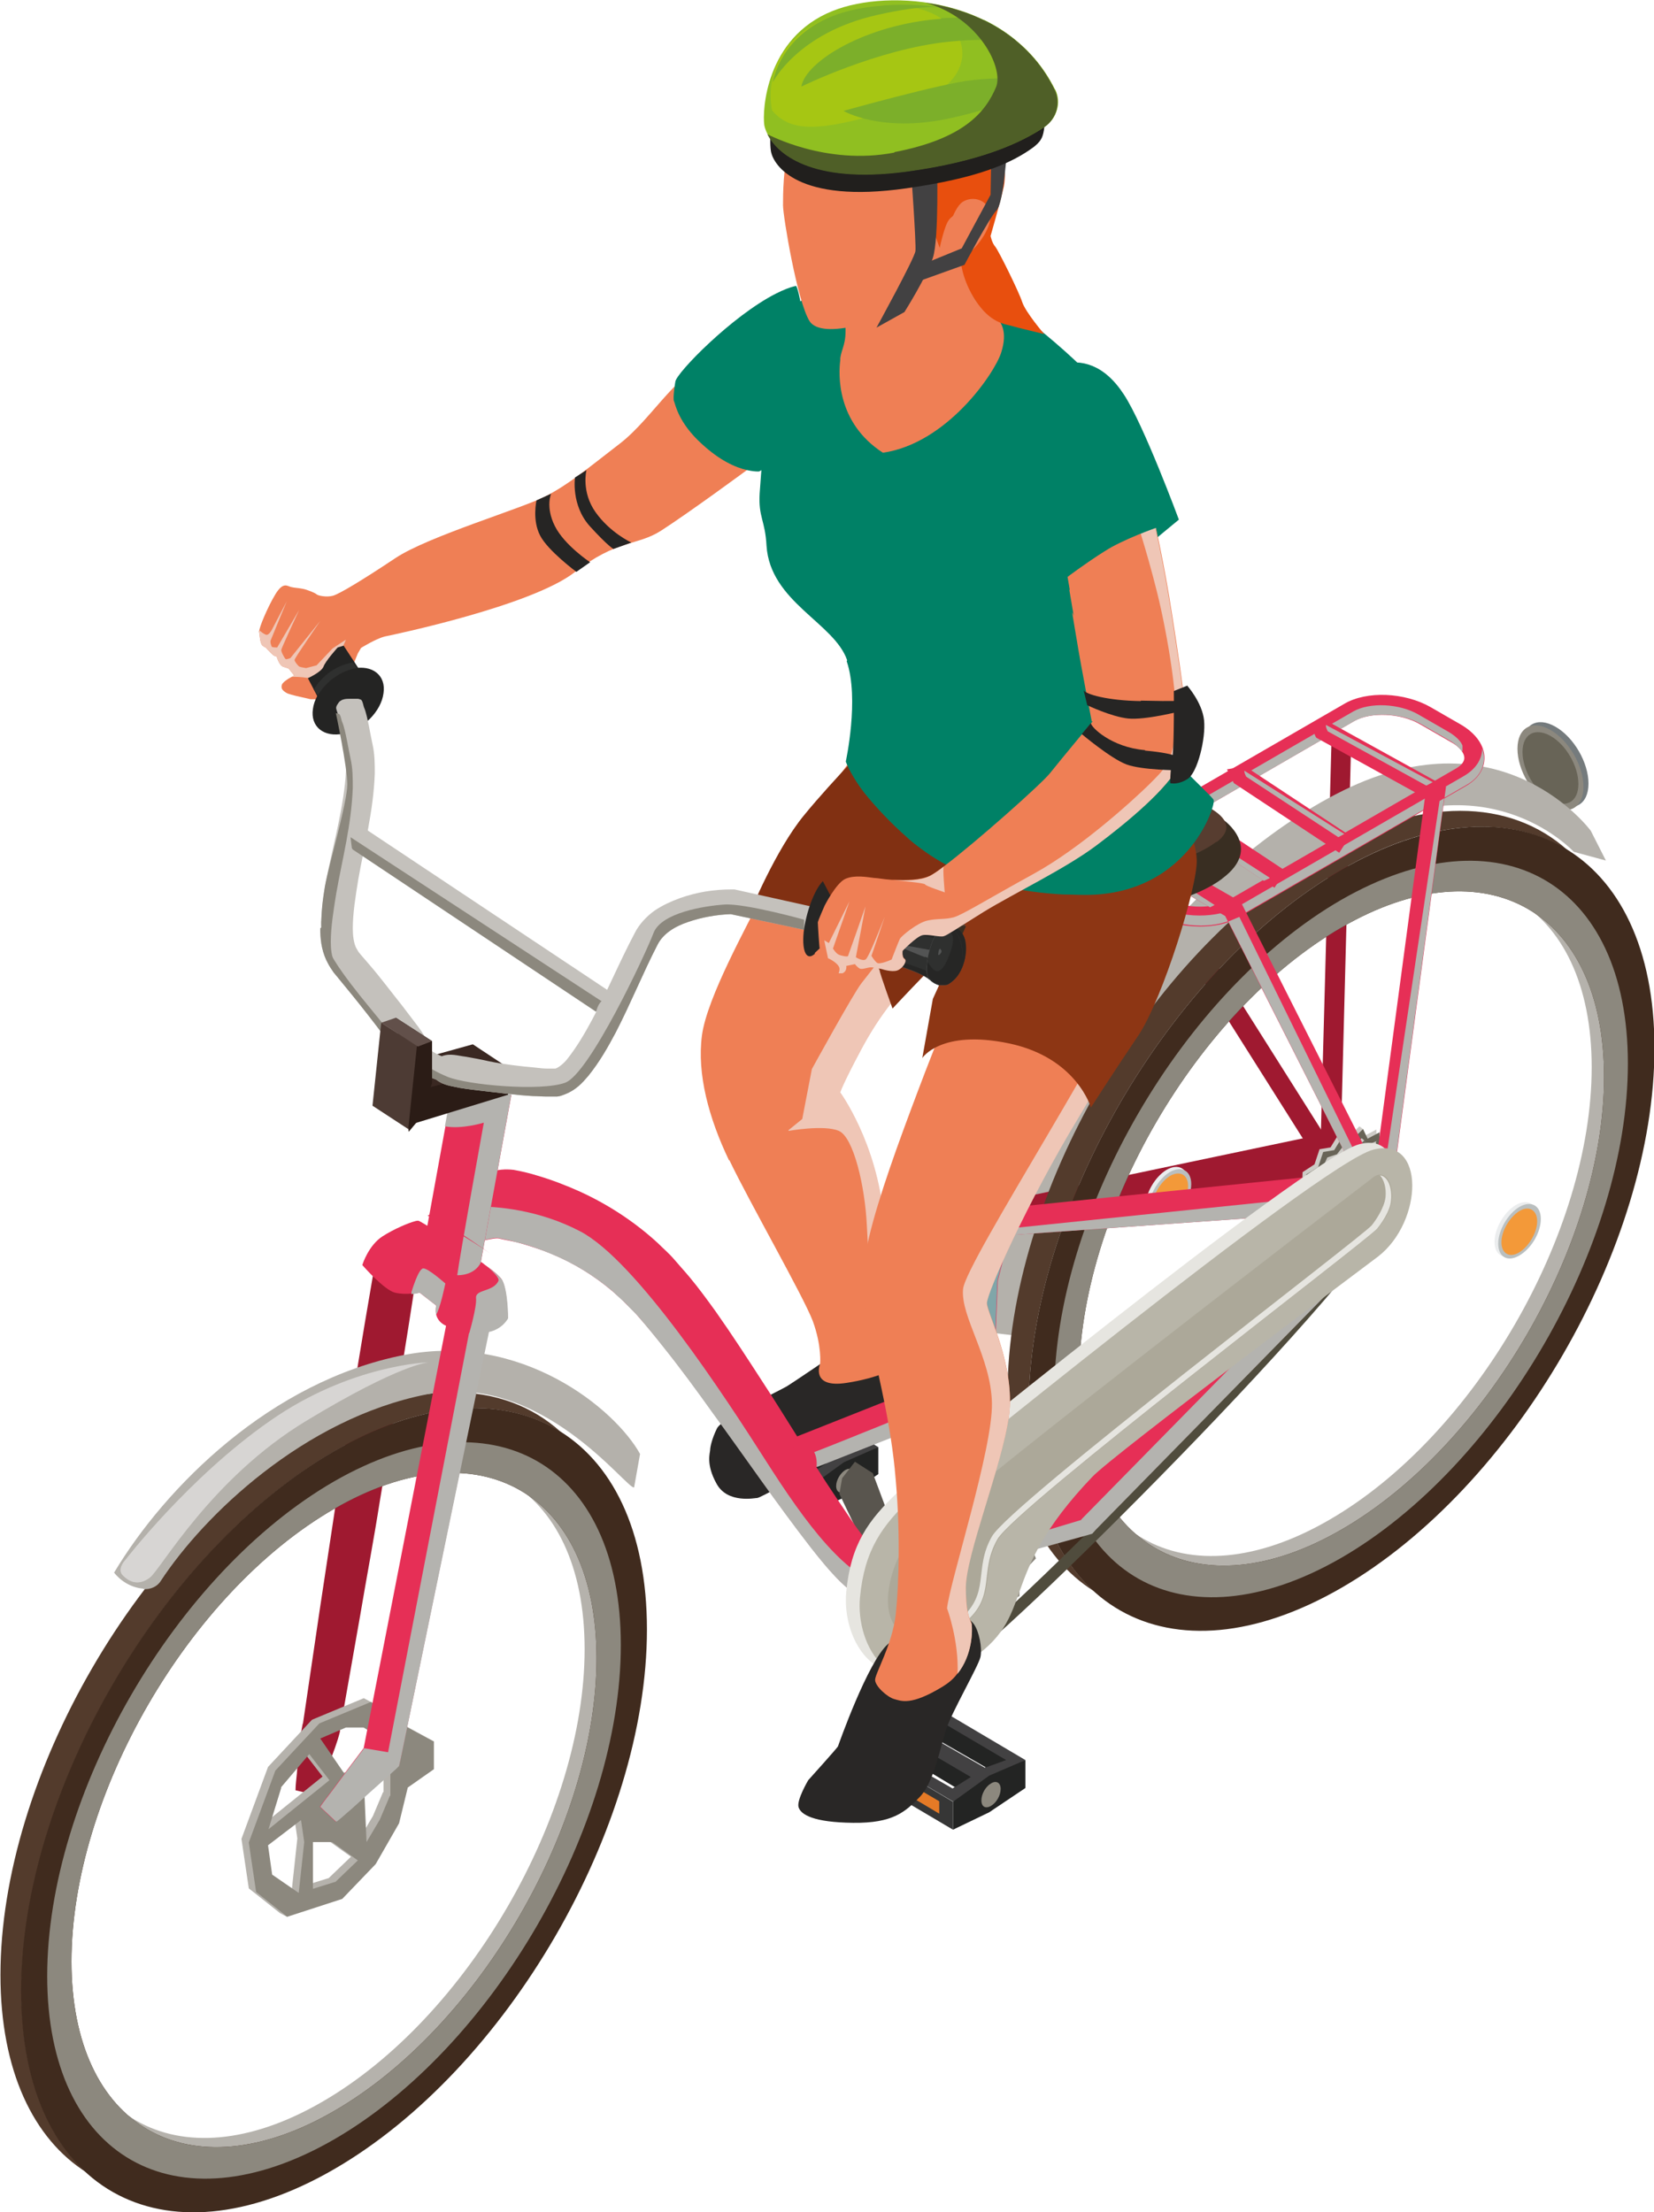 <?xml version="1.0" encoding="UTF-8"?>
<svg xmlns="http://www.w3.org/2000/svg" xmlns:xlink="http://www.w3.org/1999/xlink" viewBox="0 0 36.1 48.28">
  <defs>
    <style>
      .cls-1 {
        fill: #813012;
      }

      .cls-2 {
        clip-path: url(#clippath-34);
      }

      .cls-3 {
        fill: #ebedee;
      }

      .cls-4 {
        fill: #9f1930;
      }

      .cls-5 {
        clip-path: url(#clippath-38);
      }

      .cls-6 {
        clip-path: url(#clippath-21);
      }

      .cls-7 {
        clip-path: url(#clippath-6);
      }

      .cls-8 {
        clip-path: url(#clippath-7);
      }

      .cls-9 {
        clip-path: url(#clippath-17);
      }

      .cls-10 {
        clip-path: url(#clippath-31);
      }

      .cls-11 {
        clip-path: url(#clippath-15);
      }

      .cls-12 {
        clip-path: url(#clippath-33);
      }

      .cls-13 {
        fill: #4f5f27;
      }

      .cls-14 {
        clip-path: url(#clippath-18);
      }

      .cls-15 {
        clip-path: url(#clippath-47);
      }

      .cls-16 {
        fill: #403c3a;
      }

      .cls-17 {
        clip-path: url(#clippath-4);
      }

      .cls-18 {
        clip-path: url(#clippath-22);
      }

      .cls-19 {
        clip-path: url(#clippath-23);
      }

      .cls-20 {
        fill: #211f1d;
      }

      .cls-21 {
        fill: #d7d5d3;
      }

      .cls-22 {
        fill: #e62f56;
      }

      .cls-23 {
        fill: #292726;
      }

      .cls-24 {
        fill: #c4c1bc;
      }

      .cls-25 {
        clip-path: url(#clippath-9);
      }

      .cls-26 {
        clip-path: url(#clippath-10);
      }

      .cls-27 {
        clip-path: url(#clippath-42);
      }

      .cls-28 {
        clip-path: url(#clippath-43);
      }

      .cls-29 {
        clip-path: url(#clippath-25);
      }

      .cls-30 {
        clip-path: url(#clippath-27);
      }

      .cls-31 {
        fill: #aca899;
      }

      .cls-32 {
        fill: #533b2c;
      }

      .cls-33 {
        fill: #e57a26;
      }

      .cls-34 {
        fill: #686457;
      }

      .cls-35 {
        clip-path: url(#clippath-11);
      }

      .cls-36 {
        fill: #8d3614;
      }

      .cls-37 {
        fill: none;
      }

      .cls-38 {
        fill: #262524;
      }

      .cls-39 {
        clip-path: url(#clippath-36);
      }

      .cls-40 {
        fill: #392e22;
      }

      .cls-41 {
        clip-path: url(#clippath-35);
      }

      .cls-42 {
        clip-path: url(#clippath-48);
      }

      .cls-43 {
        clip-path: url(#clippath-28);
      }

      .cls-44 {
        fill: #cdcbc6;
      }

      .cls-45 {
        fill: #242423;
      }

      .cls-46 {
        fill: #757b7d;
      }

      .cls-47 {
        clip-path: url(#clippath-1);
      }

      .cls-48 {
        fill: #2f302f;
      }

      .cls-49 {
        fill: #90bf21;
      }

      .cls-50 {
        fill: #008166;
      }

      .cls-51 {
        fill: #363636;
      }

      .cls-52 {
        clip-path: url(#clippath-45);
      }

      .cls-53 {
        isolation: isolate;
      }

      .cls-54 {
        clip-path: url(#clippath-46);
      }

      .cls-55 {
        clip-path: url(#clippath-40);
      }

      .cls-56 {
        fill: #424142;
      }

      .cls-57 {
        clip-path: url(#clippath-5);
      }

      .cls-58 {
        clip-path: url(#clippath-20);
      }

      .cls-59 {
        clip-path: url(#clippath-8);
      }

      .cls-60 {
        fill: #b8b5a8;
      }

      .cls-61 {
        fill: #8c887e;
      }

      .cls-62 {
        clip-path: url(#clippath-41);
      }

      .cls-63 {
        fill: #f39939;
      }

      .cls-64 {
        clip-path: url(#clippath-3);
      }

      .cls-65 {
        fill: #4d3b34;
      }

      .cls-66 {
        clip-path: url(#clippath-26);
      }

      .cls-67 {
        fill: #262625;
      }

      .cls-68 {
        fill: #62504a;
      }

      .cls-69 {
        fill: #e84f0e;
      }

      .cls-70 {
        clip-path: url(#clippath-12);
      }

      .cls-71 {
        fill: #535454;
      }

      .cls-72 {
        fill: #b4b1ab;
      }

      .cls-73 {
        fill: #716d61;
      }

      .cls-74 {
        clip-path: url(#clippath-14);
      }

      .cls-75 {
        fill: #2b1c16;
      }

      .cls-76 {
        fill: #babfbf;
      }

      .cls-77 {
        clip-path: url(#clippath-30);
      }

      .cls-78 {
        clip-path: url(#clippath-19);
      }

      .cls-79 {
        mix-blend-mode: multiply;
      }

      .cls-80 {
        fill: #efc6b6;
      }

      .cls-81 {
        fill: #402b1e;
      }

      .cls-82 {
        fill: #232423;
      }

      .cls-83 {
        fill: #573d30;
      }

      .cls-84 {
        clip-path: url(#clippath-32);
      }

      .cls-85 {
        fill: #504c3d;
      }

      .cls-86 {
        fill: #7a766b;
      }

      .cls-87 {
        fill: #a6c613;
      }

      .cls-88 {
        fill: #3a2822;
      }

      .cls-89 {
        fill: #dddfe1;
      }

      .cls-90 {
        clip-path: url(#clippath-39);
      }

      .cls-91 {
        fill: #b4b3af;
      }

      .cls-92 {
        fill: #7caf2a;
      }

      .cls-93 {
        clip-path: url(#clippath-16);
      }

      .cls-94 {
        clip-path: url(#clippath-2);
      }

      .cls-95 {
        clip-path: url(#clippath-29);
      }

      .cls-96 {
        clip-path: url(#clippath-49);
      }

      .cls-97 {
        clip-path: url(#clippath-37);
      }

      .cls-98 {
        clip-path: url(#clippath-13);
      }

      .cls-99 {
        fill: #59554e;
      }

      .cls-100 {
        fill: #ef7f55;
      }

      .cls-101 {
        clip-path: url(#clippath-24);
      }

      .cls-102 {
        fill: #b5b2ac;
      }

      .cls-103 {
        clip-path: url(#clippath);
      }

      .cls-104 {
        fill: #827f74;
      }

      .cls-105 {
        fill: #e6e5e0;
      }

      .cls-106 {
        fill: #80a6a9;
      }

      .cls-107 {
        mix-blend-mode: hard-light;
      }

      .cls-108 {
        clip-path: url(#clippath-44);
      }
    </style>
    <clipPath id="clippath">
      <rect class="cls-37" x="17.21" y="18.12" width="5.32" height="11.83"/>
    </clipPath>
    <clipPath id="clippath-1">
      <rect class="cls-37" x="17.21" y="18.12" width="5.32" height="11.83"/>
    </clipPath>
    <clipPath id="clippath-2">
      <rect class="cls-37" x="6.98" y="28.65" width="3.75" height="11.1"/>
    </clipPath>
    <clipPath id="clippath-3">
      <rect class="cls-37" x="6.98" y="28.65" width="3.75" height="11.1"/>
    </clipPath>
    <clipPath id="clippath-4">
      <rect class="cls-37" x="8.98" y="27.68" width=".75" height="1.01"/>
    </clipPath>
    <clipPath id="clippath-5">
      <rect class="cls-37" x="8.98" y="27.68" width=".75" height="1.01"/>
    </clipPath>
    <clipPath id="clippath-6">
      <rect class="cls-37" x="10.23" y="27.61" width=".86" height="1.5"/>
    </clipPath>
    <clipPath id="clippath-7">
      <rect class="cls-37" x="10.23" y="27.61" width=".86" height="1.49"/>
    </clipPath>
    <clipPath id="clippath-8">
      <rect class="cls-37" x="21.4" y="21.04" width="2.02" height="10.92"/>
    </clipPath>
    <clipPath id="clippath-9">
      <rect class="cls-37" x="21.4" y="21.04" width="2.02" height="10.92"/>
    </clipPath>
    <clipPath id="clippath-10">
      <rect class="cls-37" x="10.28" y="26.34" width="9.67" height="8.72"/>
    </clipPath>
    <clipPath id="clippath-11">
      <rect class="cls-37" x="10.28" y="26.34" width="9.67" height="8.72"/>
    </clipPath>
    <clipPath id="clippath-12">
      <rect class="cls-37" x="17.77" y="29.12" width="3.08" height="2.89"/>
    </clipPath>
    <clipPath id="clippath-13">
      <rect class="cls-37" x="17.77" y="29.12" width="3.08" height="2.89"/>
    </clipPath>
    <clipPath id="clippath-14">
      <rect class="cls-37" x="9.71" y="23.66" width="1.44" height="4.17"/>
    </clipPath>
    <clipPath id="clippath-15">
      <rect class="cls-37" x="9.71" y="23.66" width="1.44" height="4.17"/>
    </clipPath>
    <clipPath id="clippath-16">
      <rect class="cls-37" x="21.8" y="26.01" width="8.06" height=".96"/>
    </clipPath>
    <clipPath id="clippath-17">
      <rect class="cls-37" x="21.81" y="26.01" width="8.06" height=".96"/>
    </clipPath>
    <clipPath id="clippath-18">
      <rect class="cls-37" x="20.69" y="26.31" width="9.9" height="7.97"/>
    </clipPath>
    <clipPath id="clippath-19">
      <rect class="cls-37" x="20.69" y="26.31" width="9.9" height="7.97"/>
    </clipPath>
    <clipPath id="clippath-20">
      <rect class="cls-37" x="24" y="16.34" width="8.39" height="3.86"/>
    </clipPath>
    <clipPath id="clippath-21">
      <rect class="cls-37" x="24" y="16.34" width="8.39" height="3.86"/>
    </clipPath>
    <clipPath id="clippath-22">
      <rect class="cls-37" x="24.4" y="15.39" width="7.52" height="3.36"/>
    </clipPath>
    <clipPath id="clippath-23">
      <rect class="cls-37" x="24.4" y="15.39" width="7.52" height="3.36"/>
    </clipPath>
    <clipPath id="clippath-24">
      <rect class="cls-37" x="30.02" y="17.42" width="1.51" height="9.15"/>
    </clipPath>
    <clipPath id="clippath-25">
      <rect class="cls-37" x="30.02" y="17.42" width="1.51" height="9.15"/>
    </clipPath>
    <clipPath id="clippath-26">
      <rect class="cls-37" x="24.42" y="18.43" width="2.09" height="1.37"/>
    </clipPath>
    <clipPath id="clippath-27">
      <rect class="cls-37" x="24.42" y="18.43" width="2.09" height="1.37"/>
    </clipPath>
    <clipPath id="clippath-28">
      <rect class="cls-37" x="26.81" y="20" width="3.14" height="6.24"/>
    </clipPath>
    <clipPath id="clippath-29">
      <rect class="cls-37" x="26.81" y="20.01" width="3.14" height="6.24"/>
    </clipPath>
    <clipPath id="clippath-30">
      <rect class="cls-37" x="25.48" y="17.72" width="2.23" height="1.51"/>
    </clipPath>
    <clipPath id="clippath-31">
      <rect class="cls-37" x="25.48" y="17.72" width="2.23" height="1.5"/>
    </clipPath>
    <clipPath id="clippath-32">
      <rect class="cls-37" x="20.66" y="17.82" width="5.29" height="18.72"/>
    </clipPath>
    <clipPath id="clippath-33">
      <rect class="cls-37" x="20.66" y="17.82" width="5.29" height="18.72"/>
    </clipPath>
    <clipPath id="clippath-34">
      <rect class="cls-37" x="28.94" y="15.82" width="2.33" height="1.32"/>
    </clipPath>
    <clipPath id="clippath-35">
      <rect class="cls-37" x="28.94" y="15.82" width="2.33" height="1.32"/>
    </clipPath>
    <clipPath id="clippath-36">
      <rect class="cls-37" x="27.15" y="16.81" width="2.18" height="1.46"/>
    </clipPath>
    <clipPath id="clippath-37">
      <rect class="cls-37" x="27.15" y="16.81" width="2.18" height="1.46"/>
    </clipPath>
    <clipPath id="clippath-38">
      <rect class="cls-37" x="16.75" y=".05" width="6.33" height="3.75"/>
    </clipPath>
    <clipPath id="clippath-39">
      <rect class="cls-37" x="16.75" y=".05" width="6.33" height="3.75"/>
    </clipPath>
    <clipPath id="clippath-40">
      <rect class="cls-37" x="5.65" y="13.12" width="1.9" height="1.71"/>
    </clipPath>
    <clipPath id="clippath-41">
      <rect class="cls-37" x="5.65" y="13.12" width="1.9" height="1.71"/>
    </clipPath>
    <clipPath id="clippath-42">
      <path class="cls-37" d="M17.9,19.89c-.03.25-.13.54-.24.64-.03.03-.06.04-.08.04.12.02,2.36.48,2.72.82.03,0,.06,0,.1-.05.13-.13.25-.47.28-.76.02-.2,0-.33-.07-.35-.48.12-2.65-.61-2.77-.65.05.02.08.12.06.29"/>
    </clipPath>
    <clipPath id="clippath-43">
      <path class="cls-37" d="M17.58,20.57c.39.08,2.33.49,2.69.81-.35-.34-2.6-.8-2.71-.82,0,0,.02.01.03.01"/>
    </clipPath>
    <clipPath id="clippath-44">
      <path class="cls-37" d="M17.76,19.63c.11.04,2.31.76,2.75.65.02-.03.05-.04.07-.04-.47.12-2.65-.61-2.76-.65-.02,0-.04.02-.06.04"/>
    </clipPath>
    <clipPath id="clippath-45">
      <path class="cls-37" d="M20.61,20.27h0,0ZM20.58,20.24s-.04.02-.07.04c-.13.12-.25.46-.28.76-.02.17,0,.29.05.33.05.05.13.11.21.13.04,0,.15.03.25-.05.29-.2.33-.57.34-.65.03-.28-.06-.58-.36-.58-.04,0-.09,0-.14.02"/>
    </clipPath>
    <clipPath id="clippath-46">
      <rect class="cls-37" x="19.5" y="18.91" width="1.11" height=".57"/>
    </clipPath>
    <clipPath id="clippath-47">
      <rect class="cls-37" x="19.5" y="18.91" width="1.11" height=".57"/>
    </clipPath>
    <clipPath id="clippath-48">
      <rect class="cls-37" x="17.99" y="10.96" width="7.89" height="10.28"/>
    </clipPath>
    <clipPath id="clippath-49">
      <rect class="cls-37" x="17.99" y="10.96" width="7.89" height="10.28"/>
    </clipPath>
  </defs>
  <g class="cls-53">
    <g id="Calque_2">
      <g id="_Éléments_Mise_en_page" data-name="Éléments_Mise_en_page">
        <g>
          <g>
            <path class="cls-46" d="M33.23,16.27c0,.46.32,1.01.72,1.24.4.23.72.05.72-.41s-.32-1.01-.72-1.24c-.4-.23-.72-.05-.72.41"/>
            <path class="cls-61" d="M33.12,16.34c0,.46.32,1.01.72,1.24.4.23.72.05.72-.41s-.32-1.01-.72-1.24c-.4-.23-.72-.05-.72.41"/>
            <path class="cls-34" d="M33.23,16.41c0,.39.27.86.61,1.05.34.19.61.04.61-.35s-.27-.86-.61-1.05c-.34-.19-.61-.04-.61.35"/>
            <path class="cls-56" d="M15.86,31.4l1.79,1.06,1.52-.88-1.79-1.06-.76.33-.76.54ZM18.33,31.75l-.99-.57h.03s.98.56.98.56h-.02ZM16.57,31.56l.06-.04,1.07.63-.06.04-1.07-.62Z"/>
            <polygon class="cls-82" points="17.66 33.04 18.42 32.68 19.17 32.17 19.17 31.58 18.42 31.91 17.66 32.46 17.66 33.04"/>
            <polygon class="cls-51" points="15.86 31.4 17.66 32.46 17.66 33.04 15.86 31.98 15.86 31.4"/>
            <polygon class="cls-33" points="16.15 31.73 17.37 32.45 17.37 32.71 16.15 31.99 16.15 31.73"/>
            <polygon class="cls-82" points="16.94 30.95 17.34 31.18 17.37 31.16 18.35 31.74 18.77 31.58 17.37 30.76 16.94 30.95"/>
            <polygon class="cls-82" points="16.25 31.38 16.57 31.56 16.63 31.52 17.7 32.15 18.03 31.94 16.63 31.12 16.25 31.38"/>
            <path class="cls-61" d="M18.25,32.43c0,.13.09.18.2.12.11-.07.2-.22.2-.35s-.09-.18-.2-.12c-.11.07-.2.22-.2.35"/>
            <polygon class="cls-99" points="19.05 32.15 20.26 35.39 19.72 35.53 18.32 32.6 18.38 32.26 18.66 31.9 19.05 32.15"/>
            <path class="cls-23" d="M18.12,29.62s-.81.55-.94.63c-.13.08-1.42.7-1.53.92-.11.22-.15.41-.15.47s-.1.31.14.74c.24.44.84.31.89.31s.87-.43,1.1-.68c.23-.24.82-.84,1.2-.95.38-.11.26,0,.75-.25.49-.25.4-.42.4-.42,0,0-.27-.95-.48-.95-.21,0-.39,0-.39,0l-.99.18Z"/>
            <path class="cls-100" d="M15.92,25.32c.44.92,1.61,2.96,1.82,3.51.2.55.16.93.16.93,0,0-.22.54.57.42.33-.05.63-.13.87-.23.34-.14.54-.31.46-.47-.14-.28-.37-1.27-.52-2.91-.15-1.64-.95-2.73-.95-2.73,0,0,.05-.17.45-.92.4-.75.83-1.31,1.68-2.14.85-.83,1.51-1.64,1.51-1.64,0,0,.26-.48.54-1.02.32-.61.66-1.29.66-1.38,0-.18-2.96-2-3.73-1.22-.78.79-2.54,3.43-2.82,4.04-.29.61-1.19,2.2-1.3,3.04-.11.84.15,1.8.59,2.72"/>
          </g>
          <g>
            <g class="cls-79">
              <g class="cls-103">
                <g class="cls-47">
                  <path class="cls-80" d="M17.21,24.68s.78-.14,1.1,0c.32.14.57,1.21.61,2.07.05.86.1,2.36.32,2.88.04.08.07.19.11.32.34-.14.54-.31.46-.47-.14-.27-.37-1.27-.52-2.91-.15-1.64-.95-2.73-.95-2.73,0,0,.05-.17.45-.92.4-.75.83-1.31,1.68-2.14.85-.83,1.51-1.64,1.51-1.64,0,0,.26-.49.54-1.02-.61.44-1.39,1.01-1.84,1.34-.81.58-1.69,1.76-1.88,2-.18.23-1.08,1.87-1.08,1.87l-.21,1.09-.32.26Z"/>
                </g>
              </g>
            </g>
            <path class="cls-1" d="M19.28,15.9s-1.12,1.14-1.73,1.89c-.62.75-1.18,2.12-1.18,2.12,0,0,.76-.15,1.55.18.79.34,1.28,1.03,1.28,1.09s.28.83.28.83c0,0,1.33-1.43,1.64-1.63.31-.2.87-.87,1.07-1.14.2-.26.54-1.81.52-1.92-.01-.11-3.42-1.43-3.42-1.43"/>
            <polygon class="cls-4" points="29.25 25.44 29.49 16.22 29.06 16.21 28.81 25.43 29.25 25.44"/>
            <rect class="cls-4" x="26.72" y="18.16" width=".44" height="7.79" transform="translate(-7.62 17.79) rotate(-32.27)"/>
            <path class="cls-4" d="M6.9,39.19c.05-.11.09-.23.14-.35l.14-.35c.09-.23.18-.46.24-.7h0s0-.03,0-.03l.44-2.5c.14-.83.3-1.67.43-2.5.28-1.67.56-3.34.81-5.01l-.92-.15c-.29,1.67-.56,3.34-.82,5.01-.13.84-.25,1.67-.38,2.51l-.37,2.51v-.03c-.05.24-.08.49-.1.73l-.03.37c-.01.12-.03.25-.03.37l.47.11Z"/>
            <path class="cls-32" d="M6.83,31.32c2.2-1.27,4.16-1.2,5.41-.07-1.24-.78-3-.71-4.94.42-3.77,2.18-6.83,7.45-6.83,11.78,0,1.8.53,3.15,1.42,3.96-1.16-.73-1.88-2.22-1.88-4.31,0-4.33,3.06-9.6,6.83-11.78"/>
            <path class="cls-72" d="M3.13,34.68c.15.01.3-.05.38-.18.93-1.42,3.12-3.54,5.8-4.07,2.51-.5,4.38,2.09,4.53,2.03l.13-.73c-.55-.99-2.59-2.66-5.15-2.16-2.91.57-5.21,2.88-6.33,4.75.16.2.39.33.64.35"/>
            <path class="cls-21" d="M2.72,34.06s-.18.2-.03.33c.14.14.34.22.58.04.24-.18,1.33-2.16,3.41-3.42,2.08-1.26,2.68-1.28,2.68-1.28,0,0-1.7.04-3.47,1.28-1.78,1.24-3.16,3.04-3.16,3.04"/>
            <path class="cls-72" d="M22.27,29.16c.63-5.12,4.32-9.53,7.46-11.07,2.86-1.4,4.6.48,4.62.5l.7.19-.33-.65s-1.91-2.6-5.4-.88c-3.37,1.66-7.31,6.35-7.98,11.8l.94.11Z"/>
            <path class="cls-102" d="M.77,42.91c0,3.97,2.8,5.56,6.26,3.57,3.46-2,6.26-6.83,6.26-10.79s-2.8-5.56-6.26-3.57c-3.46,2-6.26,6.83-6.26,10.79M1.3,42.61c0-3.63,2.56-8.05,5.73-9.88,3.16-1.83,5.73-.36,5.73,3.26s-2.56,8.05-5.73,9.88c-3.16,1.83-5.73.36-5.73-3.27"/>
            <path class="cls-81" d="M.46,43.45c0,4.33,3.06,6.07,6.83,3.89,3.77-2.18,6.83-7.45,6.83-11.78s-3.06-6.07-6.83-3.89c-3.77,2.18-6.83,7.45-6.83,11.77M1.56,42.81c0-3.63,2.56-8.05,5.73-9.88,3.16-1.83,5.73-.36,5.73,3.26s-2.56,8.05-5.73,9.88c-3.16,1.83-5.73.36-5.73-3.27"/>
            <path class="cls-61" d="M1.03,43.12c0,3.96,2.8,5.56,6.26,3.57,3.46-2,6.26-6.83,6.26-10.79s-2.8-5.56-6.26-3.57c-3.46,2-6.26,6.83-6.26,10.8M1.56,42.81c0-3.63,2.56-8.05,5.73-9.88,3.16-1.83,5.73-.36,5.73,3.26s-2.56,8.05-5.73,9.88c-3.16,1.83-5.73.36-5.73-3.27"/>
            <path class="cls-102" d="M8.34,37.39l-.25-.25-.15-.08-1.13.47-.96,1.03-.58,1.57.16,1.08.68.54.15.08,1.05-.48.73-.76.52-.89.19-.78.57-.4.15-.52-.15-.08-.96-.52ZM5.98,38.93l.62-.73.44.57-1.33,1.07.28-.91ZM6.37,41.23l-.58-.4-.09-.64.72-.55.07.48-.12,1.11ZM7.16,40.99l-.48.15v-1.02h.42l.56.4-.49.47ZM7.41,38.68l-.57-.83.56-.24h.39l.39.24-.52.83h-.26ZM8.36,39.11l-.22.52-.29.49-.05-1.15.57-.92v1.06Z"/>
            <path class="cls-61" d="M8.5,37.48l-.4-.34-1.13.47-.96,1.03-.58,1.57.16,1.08.68.54,1.2-.39.73-.76.51-.89.19-.78.57-.4v-.6l-.96-.52ZM6.13,39.01l.62-.73.44.57-1.33,1.07.28-.91ZM6.52,41.31l-.58-.4-.09-.64.72-.55.07.48-.12,1.11ZM7.31,41.07l-.48.15v-1.02h.42l.56.4-.49.47ZM7.56,38.77l-.57-.83.56-.24h.39l.39.24-.52.83h-.26ZM8.51,39.19l-.22.52-.29.49-.05-1.15.57-.92v1.06Z"/>
            <path class="cls-22" d="M7.33,39.75c.12-.09.22-.19.33-.28l.32-.29.65-.58.08-.07.03-.13,1.99-9.67-.92-.18-1.89,9.69.1-.2-.52.69-.26.35c-.09.12-.18.23-.26.35l.35.33Z"/>
            <g class="cls-79">
              <g class="cls-94">
                <g class="cls-64">
                  <path class="cls-91" d="M7.94,38.15l.53.09,1.85-9.58s.01,0,.03,0l.39.08-2,9.67-.03.13-.07.07-.65.58-.32.29c-.11.09-.21.19-.33.28l-.35-.33c.08-.12.17-.23.26-.35l.26-.35.44-.58Z"/>
                </g>
              </g>
            </g>
            <path class="cls-22" d="M7.91,27.61s.47.54.71.6c.12.03.26.03.36.02.1,0,.18-.02.18-.02l.36.28s-.02.1,0,.2h0c.02.08.07.16.17.22.21.11.37.17.53.18.14.02.28,0,.43-.03.31-.06.43-.3.43-.3,0,0,0-.58-.12-.82-.03-.07-.18-.2-.38-.34-.02-.02-.05-.04-.08-.06-.03-.02-.06-.04-.08-.06-.53-.38-1.25-.84-1.29-.84-.01,0-.04,0-.07.01-.15.04-.46.17-.71.33-.31.2-.44.62-.44.62"/>
            <g class="cls-79">
              <g class="cls-17">
                <g class="cls-57">
                  <path class="cls-91" d="M8.98,28.2v.04c.1,0,.18-.03.18-.03l.36.28s-.02.1,0,.2c.09-.14.2-.68.2-.68,0,0-.37-.33-.48-.33s-.26.52-.26.52"/>
                </g>
              </g>
            </g>
            <g class="cls-79">
              <g class="cls-7">
                <g class="cls-8">
                  <path class="cls-91" d="M10.23,29.1c.14.02.28,0,.43-.03.31-.06.43-.3.43-.3,0,0,0-.58-.12-.82-.03-.07-.18-.19-.38-.34.19.15.31.28.29.34-.11.25-.51.18-.49.38.02.19-.15.77-.15.77"/>
                </g>
              </g>
            </g>
            <path class="cls-4" d="M21.68,26.87l7.24-1.25-.48-.26.27.47.08-.38c-.58.52-1.14,1.06-1.71,1.6l-1.68,1.62c-1.12,1.08-2.22,2.18-3.32,3.28h-.01s0,.02,0,.02c-.22.26-.43.52-.63.79-.2.27-.39.55-.56.85l.44.39c.28-.21.53-.44.77-.67.24-.24.47-.48.7-.74l-.02.02c1.11-1.09,2.21-2.19,3.3-3.3l1.63-1.67c.54-.57,1.08-1.12,1.61-1.7l.14-.15-.06-.24-.13-.52-.09-.34-.39.08-7.19,1.51.11.58Z"/>
            <path class="cls-3" d="M33.55,26.56c0,.3-.21.65-.47.8-.26.15-.46.03-.46-.26s.21-.65.46-.8c.26-.15.47-.03.47.26"/>
            <path class="cls-76" d="M33.63,26.6c0,.3-.21.65-.47.8-.26.15-.46.03-.46-.26s.21-.65.46-.8c.26-.15.47-.03.47.26"/>
            <path class="cls-63" d="M33.55,26.65c0,.25-.18.55-.39.68s-.39.03-.39-.22.18-.55.39-.68.39-.02.39.22"/>
            <path class="cls-3" d="M25.93,25.79c0,.3-.21.65-.47.8-.26.15-.46.03-.46-.26s.21-.65.46-.8c.26-.15.47-.03.47.26"/>
            <path class="cls-76" d="M26,25.84c0,.3-.21.65-.47.8-.26.15-.46.03-.46-.26s.21-.65.46-.8c.26-.15.47-.03.47.26"/>
            <path class="cls-63" d="M25.93,25.88c0,.25-.18.55-.39.68-.22.13-.39.03-.39-.22s.18-.55.39-.68c.22-.12.39-.02.39.22"/>
            <path class="cls-32" d="M28.81,18.63c2.2-1.27,4.16-1.2,5.41-.07-1.24-.78-3-.71-4.94.42-3.77,2.18-6.83,7.45-6.83,11.78,0,1.8.53,3.15,1.42,3.96-1.16-.73-1.88-2.22-1.88-4.31,0-4.33,3.06-9.6,6.83-11.78"/>
            <path class="cls-102" d="M22.75,30.22c0,3.97,2.8,5.56,6.26,3.57,3.46-2,6.26-6.83,6.26-10.79s-2.8-5.56-6.26-3.57c-3.46,2-6.26,6.83-6.26,10.79M23.28,29.91c0-3.63,2.56-8.05,5.73-9.88,3.16-1.83,5.73-.36,5.73,3.26s-2.56,8.05-5.73,9.88c-3.16,1.83-5.73.36-5.73-3.27"/>
            <path class="cls-81" d="M22.45,30.76c0,4.33,3.06,6.07,6.83,3.89,3.77-2.18,6.83-7.45,6.83-11.78s-3.06-6.07-6.83-3.89c-3.77,2.18-6.83,7.45-6.83,11.77M23.55,30.12c0-3.63,2.56-8.05,5.73-9.88,3.16-1.83,5.73-.36,5.73,3.26s-2.56,8.05-5.73,9.88c-3.16,1.83-5.73.36-5.73-3.27"/>
            <path class="cls-61" d="M23.01,30.43c0,3.97,2.8,5.56,6.26,3.57,3.46-2,6.26-6.83,6.26-10.79s-2.8-5.56-6.26-3.57c-3.46,2-6.26,6.83-6.26,10.79M23.55,30.12c0-3.63,2.56-8.05,5.73-9.88,3.16-1.83,5.73-.36,5.73,3.26s-2.56,8.05-5.73,9.88c-3.16,1.83-5.73.36-5.73-3.27"/>
            <polygon class="cls-44" points="30.04 24.65 29.78 24.79 29.75 24.64 29.67 24.58 29.42 24.82 29.23 24.73 29.04 25.04 28.8 25.08 28.69 25.41 28.43 25.58 28.42 25.88 28.19 26.14 28.28 26.37 28.1 26.69 28.18 26.75 28.28 26.8 28.19 27.13 28.27 27.19 28.42 27.12 28.43 27.42 28.51 27.47 28.69 27.28 28.8 27.48 28.88 27.54 29.04 27.24 29.23 27.33 29.42 27.02 29.67 26.98 29.78 26.65 30.04 26.49 30.05 26.19 30.28 25.93 30.19 25.7 30.45 25.44 30.37 25.38 30.19 25.26 30.36 24.99 30.28 24.93 30.05 24.94 30.04 24.65"/>
            <polygon class="cls-34" points="28.35 26.86 28.27 27.19 28.5 27.18 28.51 27.47 28.77 27.34 28.88 27.54 29.12 27.3 29.31 27.39 29.5 27.08 29.75 27.04 29.85 26.71 30.11 26.55 30.12 26.25 30.36 25.99 30.27 25.76 30.45 25.44 30.27 25.32 30.36 24.99 30.12 25 30.11 24.71 29.85 24.85 29.75 24.64 29.5 24.88 29.31 24.79 29.12 25.1 28.88 25.14 28.77 25.47 28.51 25.63 28.5 25.94 28.27 26.2 28.35 26.43 28.18 26.75 28.35 26.86"/>
            <polygon class="cls-44" points="30.04 25.14 30.25 25.13 30.33 25.19 30.17 25.43 30.33 25.53 30.4 25.59 30.17 25.81 30.25 26.02 30.04 26.25 30.03 26.52 29.8 26.66 29.7 26.96 29.49 26.99 29.32 27.27 29.15 27.19 29.01 27.46 28.93 27.4 28.84 27.22 28.68 27.4 28.61 27.34 28.6 27.08 28.47 27.15 28.39 27.09 28.47 26.8 28.37 26.74 28.34 26.65 28.46 26.38 28.42 26.17 28.6 25.93 28.64 25.68 28.85 25.52 28.97 25.26 29.18 25.19 29.35 24.97 29.52 25 29.72 24.84 29.78 24.89 29.84 24.99 30.05 24.9 30.03 24.92 30.04 25.14"/>
            <polygon class="cls-73" points="28.39 26.75 28.54 26.47 28.47 26.26 28.67 26.03 28.68 25.76 28.91 25.62 29.01 25.33 29.23 25.29 29.4 25.01 29.57 25.1 29.78 24.88 29.88 25.06 30.11 24.94 30.12 25.2 30.33 25.19 30.25 25.48 30.4 25.59 30.25 25.87 30.33 26.07 30.12 26.31 30.11 26.58 29.88 26.72 29.78 27.02 29.57 27.05 29.4 27.33 29.23 27.24 29.01 27.46 28.91 27.28 28.68 27.4 28.67 27.14 28.47 27.15 28.54 26.86 28.39 26.75"/>
            <polygon class="cls-44" points="30.02 25.33 30.2 25.32 30.28 25.38 30.13 25.58 30.27 25.67 30.34 25.73 30.13 25.92 30.2 26.09 30.02 26.3 30.01 26.53 29.81 26.66 29.72 26.92 29.53 26.94 29.38 27.19 29.24 27.12 29.12 27.36 29.05 27.3 28.96 27.14 28.84 27.31 28.76 27.25 28.75 27.02 28.65 27.09 28.57 27.03 28.64 26.78 28.54 26.71 28.55 26.6 28.62 26.37 28.64 26.19 28.76 25.97 28.83 25.78 28.99 25.6 29.11 25.43 29.29 25.32 29.44 25.19 29.6 25.17 29.76 25.08 29.79 25.13 29.88 25.17 30.05 25.13 30.01 25.18 30.02 25.33"/>
            <polygon class="cls-86" points="28.58 26.74 28.72 26.49 28.65 26.32 28.83 26.11 28.84 25.88 29.04 25.75 29.12 25.49 29.31 25.46 29.46 25.22 29.61 25.29 29.8 25.11 29.88 25.27 30.09 25.16 30.09 25.39 30.28 25.38 30.21 25.63 30.34 25.73 30.21 25.97 30.28 26.15 30.09 26.35 30.09 26.59 29.88 26.71 29.8 26.97 29.61 27 29.46 27.24 29.31 27.17 29.12 27.36 29.04 27.2 28.84 27.31 28.83 27.08 28.65 27.09 28.72 26.83 28.58 26.74"/>
            <polygon class="cls-44" points="30.02 25.52 30.18 25.51 30.25 25.57 30.12 25.73 30.23 25.81 30.31 25.87 30.12 26.02 30.18 26.18 30.02 26.35 30.01 26.55 29.84 26.66 29.77 26.88 29.61 26.91 29.48 27.11 29.35 27.05 29.27 27.27 29.19 27.21 29.12 27.08 29.02 27.23 28.94 27.17 28.94 26.97 28.86 27.04 28.78 26.98 28.84 26.76 28.74 26.7 28.8 26.55 28.8 26.37 28.88 26.21 28.94 26.02 29.05 25.87 29.16 25.7 29.29 25.6 29.43 25.46 29.56 25.42 29.71 25.34 29.83 25.32 29.83 25.38 29.95 25.36 30.07 25.37 30.02 25.45 30.02 25.52"/>
            <polygon class="cls-104" points="28.8 26.74 28.92 26.53 28.86 26.38 29.02 26.2 29.02 26 29.19 25.89 29.27 25.67 29.43 25.65 29.56 25.44 29.68 25.5 29.84 25.34 29.92 25.47 30.09 25.38 30.1 25.58 30.25 25.57 30.19 25.79 30.31 25.87 30.19 26.08 30.25 26.23 30.1 26.41 30.09 26.61 29.92 26.72 29.84 26.94 29.68 26.96 29.56 27.17 29.43 27.11 29.27 27.27 29.19 27.13 29.02 27.23 29.02 27.03 28.86 27.04 28.92 26.82 28.8 26.74"/>
            <polygon class="cls-44" points="29.04 26.78 28.99 26.96 29.07 27.02 29.12 26.95 29.13 27.11 29.2 27.17 29.27 27.04 29.33 27.15 29.41 27.21 29.47 27.02 29.57 27.07 29.68 26.9 29.81 26.88 29.87 26.69 30.02 26.6 30.02 26.43 30.15 26.29 30.1 26.16 30.28 26.04 30.2 25.98 30.1 25.92 30.23 25.79 30.15 25.74 30.02 25.74 30.1 25.64 30.02 25.58 29.87 25.66 29.89 25.6 29.81 25.54 29.68 25.68 29.57 25.63 29.47 25.8 29.33 25.82 29.27 26 29.13 26.09 29.12 26.26 28.99 26.41 29.04 26.53 28.94 26.71 29.04 26.78"/>
            <polygon class="cls-61" points="29.12 26.83 29.07 27.02 29.2 27.01 29.21 27.17 29.35 27.1 29.41 27.21 29.54 27.08 29.65 27.13 29.76 26.95 29.89 26.93 29.95 26.75 30.1 26.66 30.1 26.49 30.23 26.35 30.18 26.22 30.28 26.04 30.18 25.98 30.23 25.79 30.1 25.8 30.1 25.64 29.95 25.71 29.89 25.6 29.76 25.73 29.65 25.68 29.54 25.86 29.41 25.88 29.35 26.06 29.21 26.15 29.2 26.32 29.07 26.46 29.12 26.59 29.02 26.77 29.12 26.83"/>
            <path class="cls-44" d="M19.59,35.24l-.13.48.11.03.24-.05v.42s.12.04.12.04l.27-.24.16.3.11.03.25-.39.28.13.11.03.17-.49.35-.05.16-.48.38-.23v-.44s.36-.38.36-.38l-.13-.33.26-.46-.26-.17.24-.45-.11-.04-.34.02.09-.39-.11-.04-.38.2-.05-.26-.11-.04-.35.35-.28-.13-.28.45-.35.06-.16.48-.38.23v.44s-.36.38-.36.38l.13.33-.26.46.26.17ZM19.88,34.75c0-.37.14-.78.37-1.14l.33.33c-.09.16-.14.33-.14.49,0,0,0,.01,0,.02l-.54.54c-.01-.07-.02-.15-.02-.24M21.93,32.96l-.54.54c-.1-.08-.25-.09-.41,0-.09.05-.18.13-.25.22l-.33-.33c.17-.22.37-.41.59-.53.41-.24.77-.18.95.09M22.07,33.49c0,.39-.15.82-.4,1.19l-.33-.33c.1-.17.17-.36.17-.54,0-.03,0-.05,0-.08l.53-.53c.02.09.03.18.03.28M20,35.24l.53-.53c.1.11.26.13.45.02.08-.04.15-.11.22-.18l.33.33c-.16.2-.35.37-.55.49-.43.25-.8.18-.98-.13"/>
            <path class="cls-61" d="M19.69,35.28l-.13.48.34-.02v.42s.39-.2.39-.2l.16.3.35-.35.28.13.28-.45.35-.05.16-.48.38-.23v-.44s.36-.38.36-.38l-.13-.33.26-.46-.26-.17.13-.48-.34.02v-.42s-.39.2-.39.2l-.16-.3-.35.35-.28-.13-.28.45-.35.06-.16.48-.38.23v.44s-.36.38-.36.38l.13.33-.26.46.26.17ZM19.99,34.79c0-.37.14-.78.37-1.14l.33.33c-.09.16-.14.33-.14.49,0,0,0,.01,0,.02l-.54.54c-.01-.07-.02-.15-.02-.24M22.04,33l-.54.54c-.1-.08-.25-.09-.41,0-.09.05-.18.13-.25.22l-.33-.33c.17-.22.37-.41.59-.53.41-.24.77-.18.95.09M22.17,33.52c0,.39-.15.82-.4,1.19l-.33-.33c.1-.17.17-.36.17-.54,0-.03,0-.05,0-.08l.53-.53c.02.09.03.18.03.28M20.11,35.28l.53-.53c.1.11.26.13.45.02.08-.04.15-.11.22-.18l.33.33c-.16.2-.35.37-.55.49-.43.25-.8.18-.98-.13"/>
            <path class="cls-56" d="M18.94,38.22l1.87,1.1,1.57-.91-1.86-1.1-.79.35-.79.56ZM21.5,38.58l-1.03-.59h.03s1.02.58,1.02.58h-.02ZM19.67,38.39l.07-.05,1.11.65-.06.04-1.11-.64Z"/>
            <polygon class="cls-82" points="20.8 39.93 21.59 39.55 22.38 39.02 22.38 38.41 21.59 38.75 20.8 39.32 20.8 39.93"/>
            <polygon class="cls-51" points="18.94 38.22 20.8 39.32 20.8 39.93 18.94 38.83 18.94 38.22"/>
            <polygon class="cls-33" points="19.24 38.57 20.5 39.31 20.5 39.58 19.24 38.83 19.24 38.57"/>
            <polygon class="cls-82" points="20.06 37.75 20.47 37.99 20.5 37.97 21.52 38.57 21.96 38.41 20.5 37.55 20.06 37.75"/>
            <polygon class="cls-82" points="19.34 38.2 19.67 38.39 19.74 38.34 20.84 39 21.19 38.78 19.74 37.93 19.34 38.2"/>
            <path class="cls-61" d="M21.42,39.29c0,.14.09.19.21.12.12-.07.21-.23.21-.37s-.1-.19-.21-.12c-.12.07-.21.23-.21.37"/>
            <path class="cls-22" d="M10.28,27.07c.07.09.5-.08.62-.04.12.03.25.05.38.08.25.07.51.15.75.25.49.2.94.48,1.34.82.1.09.2.17.29.27.1.1.19.18.28.29.19.21.37.44.56.67.36.46.72.94,1.07,1.43.71.97,1.38,1.97,2.15,2.95.19.25.39.49.63.73.13.12.24.24.46.37.21.12.45.16.67.17.44,0,.79-.16,1.09-.33.3-.18.55-.37.81-.62l.12-.11v-.18c.05-.63.08-1.26.11-1.9.02-.35.04-.71.05-1.06l.12-2.91.84-3.39c.28-1.15.55-2.3.81-3.45l-.24-.06-.55-.14c-.31,1.14-.62,2.28-.92,3.42l-.88,3.43v.05s-.02.05-.02.05l-.05,1.46-.02.72-.02.78c-.02.56-.03,1.12-.04,1.69,0,.36-.01.73-.02,1.09-.34.27-.79.51-1.1.51-.02,0-.04,0-.06,0-.08,0-.15-.03-.2-.06-.04-.03-.14-.12-.22-.21-.17-.2-.35-.43-.51-.67-.11-.16-.22-.33-.33-.49-.14-.21-.28-.42-.41-.63t0,0c-.14-.22-.28-.44-.42-.67-.26-.41-.51-.82-.78-1.23-.33-.51-.66-1.02-1.02-1.53-.18-.25-.37-.51-.57-.75-.1-.12-.22-.25-.33-.38-.11-.13-.24-.24-.36-.36-.5-.46-1.08-.84-1.69-1.12-.31-.14-.62-.26-.96-.36-.16-.05-.33-.09-.5-.12-.18-.02-.34-.01-.56.06l-.34,1.52Z"/>
            <g class="cls-79">
              <g class="cls-59">
                <g class="cls-25">
                  <path class="cls-106" d="M21.47,29.04s.05-.07.05-.12c0-.35.03-.71-.09-1.04,0-.02-.02-.04-.03-.06l1.78-6.77.24.06c-.26,1.15-.53,2.3-.81,3.45l-.84,3.39-.12,2.91c-.02.36-.03.71-.05,1.06-.03.03-.07.04-.12.04,0-.97-.01-1.94-.02-2.92"/>
                </g>
              </g>
            </g>
            <g class="cls-79">
              <g class="cls-26">
                <g class="cls-35">
                  <path class="cls-91" d="M13.94,28.74c-.09-.1-.19-.19-.28-.29-.09-.09-.2-.18-.29-.27-.4-.34-.86-.62-1.35-.82-.24-.1-.49-.19-.75-.25-.13-.04-.26-.06-.38-.09-.12-.04-.54.14-.62.04l.16-.73c.4,0,1.31.06,2.23.54,1.23.64,3.17,3.62,4.05,5,.88,1.38,1.78,2.61,2.7,2.77.18.03.37.16.52.34-.15.04-.3.07-.47.07-.22,0-.45-.05-.66-.17-.22-.13-.34-.25-.47-.37-.24-.24-.44-.49-.63-.73-.76-.98-1.44-1.98-2.15-2.95-.35-.49-.7-.97-1.07-1.43-.18-.23-.37-.46-.55-.67"/>
                </g>
              </g>
            </g>
            <polygon class="cls-22" points="17.26 31.4 17.54 32.12 17.82 32.02 17.82 32.01 20.28 31.04 20.74 30.03 21.65 28.03 21.36 27.96 20.81 27.81 19.71 30.43 17.39 31.35 17.26 31.4"/>
            <g class="cls-79">
              <g class="cls-70">
                <g class="cls-98">
                  <path class="cls-91" d="M17.77,31.69c.35-.13,2.37-.95,2.37-.95l.62-1.42.08-.19c0,.2,0,.4,0,.6l-.56,1.32-2.46.97s.03-.18-.05-.33"/>
                </g>
              </g>
            </g>
            <path class="cls-22" d="M9.73,27.81c.09.02.18.03.25.03.4,0,.51-.27.51-.27l.67-3.67-1.27-.23-.17.92-.5,2.75s-.05.36.51.47"/>
            <g class="cls-79">
              <g class="cls-74">
                <g class="cls-11">
                  <path class="cls-91" d="M10.56,24.5s-.53,2.93-.58,3.33c.4,0,.51-.27.51-.27l.67-3.67-1.28-.23-.17.92c.37.07.85-.08.85-.08"/>
                </g>
              </g>
            </g>
            <path class="cls-85" d="M19.21,35.66c-.27-.46-.01-2.24,1.4-3.26l8.97-7.19s.39-.23.69-.06c.21.12.32.4.31.81-.02,1.22-8.58,9.74-9.54,10.3-.26.15-.5.22-.7.22-.63,0-.99-.59-1.13-.82M29.74,25.44l-8.96,7.18h0c-1.34.96-1.49,2.62-1.32,2.9.3.5.71.95,1.46.51.99-.58,9.39-9.05,9.4-10.06,0-.31-.06-.5-.17-.57-.04-.02-.08-.03-.12-.03-.11,0-.24.05-.27.08"/>
            <polygon class="cls-22" points="21.82 26.97 30.03 26.39 29.6 26.13 29.87 26.59 29.95 26.21 23.24 32.7 23.42 32.59 20.6 33.74 20.79 34.3 23.73 33.49 23.82 33.46 23.91 33.38 30.45 26.71 30.59 26.57 30.53 26.33 30.39 25.81 30.32 25.5 29.96 25.54 21.77 26.38 21.82 26.97"/>
            <g class="cls-79">
              <g class="cls-93">
                <g class="cls-9">
                  <path class="cls-91" d="M29.74,26.41l-7.92.56v-.14s7.58-.78,7.58-.78l.36-.04.08.3.04.14c-.11.05-.21.09-.32.14l.19-.18Z"/>
                </g>
              </g>
            </g>
            <g class="cls-79">
              <g class="cls-14">
                <g class="cls-78">
                  <path class="cls-91" d="M23.6,33.16l5.98-6.09.08-.37c.3-.12.59-.25.88-.38h0s.06.25.06.25l-.14.14-6.54,6.67-.08.09-.1.03-2.9.8c-.04-.05-.07-.1-.1-.14l-.04-.12,2.9-.87Z"/>
                </g>
              </g>
            </g>
            <path class="cls-22" d="M25.14,19.96l-.66-.38c-.33-.19-.52-.46-.52-.73,0-.24.14-.46.4-.61l4.98-2.88c.49-.29,1.32-.25,1.88.07l.66.38c.33.19.52.46.52.73,0,.24-.14.46-.4.61l-4.98,2.88c-.23.13-.52.19-.83.19-.37,0-.75-.09-1.05-.26M31.78,16.77c.07-.04.18-.12.18-.23s-.11-.25-.3-.35l-.66-.38c-.42-.25-1.09-.28-1.45-.07l-4.98,2.88c-.07.04-.18.12-.18.23s.11.25.3.35l.66.38c.42.24,1.09.28,1.45.07l4.98-2.88Z"/>
            <g class="cls-79">
              <g class="cls-58">
                <g class="cls-6">
                  <path class="cls-91" d="M24.48,19.34l.66.38c.3.17.68.26,1.04.26.31,0,.6-.06.83-.19l4.95-2.86c.25-.15.39-.36.39-.6.02.07.04.14.04.21,0,.24-.14.46-.4.6l-4.95,2.86c-.23.13-.52.2-.83.2-.36,0-.74-.09-1.04-.26l-.66-.38c-.33-.19-.51-.46-.51-.73h0c.07.19.24.38.48.52"/>
                </g>
              </g>
            </g>
            <g class="cls-79">
              <g class="cls-18">
                <g class="cls-19">
                  <path class="cls-91" d="M24.58,18.39l4.95-2.86c.36-.21,1.02-.18,1.44.07l.66.38c.18.11.3.24.3.35,0,.03,0,.05-.02.07-.05-.07-.13-.15-.24-.22l-.66-.38c-.42-.24-1.08-.27-1.44-.07l-4.95,2.86s-.12.08-.16.15c-.03-.05-.05-.09-.05-.14,0-.11.11-.19.18-.23"/>
                </g>
              </g>
            </g>
            <path class="cls-22" d="M30.34,26.27l1.22-9.1-2.55-1.41s-.13-.05-.28.11c-.1.1,0,.23,0,.23l2.37,1.31-1.18,8.81.43.06Z"/>
            <g class="cls-79">
              <g class="cls-101">
                <g class="cls-29">
                  <path class="cls-91" d="M30.02,26.51l.06-.05.04-.27.09-.62,1.21-8.09.1-.06h0s-1.18,8.8-1.18,8.8h-.07s-.03.23-.03.23v.08s-.06.05-.06.05c-.04-.04-.1-.07-.16-.06"/>
                </g>
              </g>
            </g>
            <polygon class="cls-22" points="29.91 26.26 30.3 26.06 27.08 19.68 24.57 18.24 24.36 18.62 26.74 19.99 29.91 26.26"/>
            <g class="cls-79">
              <g class="cls-66">
                <g class="cls-30">
                  <polygon class="cls-91" points="24.42 18.51 24.46 18.43 26.51 19.75 26.41 19.8 26 19.56 24.42 18.51"/>
                </g>
              </g>
            </g>
            <g class="cls-79">
              <g class="cls-43">
                <g class="cls-95">
                  <polygon class="cls-91" points="26.81 20.11 27.05 20.01 29.95 25.92 29.78 26.25 29.9 25.85 29.51 25.47 26.81 20.11"/>
                </g>
              </g>
            </g>
            <polygon class="cls-22" points="29.23 18.61 29.47 18.24 27.17 16.72 26.78 16.79 26.93 17.09 29.23 18.61"/>
            <rect class="cls-22" x="26.57" y="17.05" width=".44" height="2.76" transform="translate(-3.37 30.59) rotate(-56.49)"/>
            <g class="cls-79">
              <g class="cls-77">
                <g class="cls-10">
                  <path class="cls-91" d="M27.58,19.22l-2.01-1.34s-.06-.08-.08-.16l2.23,1.44-.13.06Z"/>
                </g>
              </g>
            </g>
            <polygon class="cls-75" points="11.09 23.89 8.87 24.57 8.85 23.43 11.09 23.3 11.09 23.89"/>
            <polygon class="cls-88" points="11.09 23.3 9.17 23.78 9.17 23.11 10.32 22.79 11.09 23.3"/>
            <path class="cls-16" d="M29.74,26.5c0,.11.08.15.17.1.09-.05.17-.19.17-.29s-.08-.15-.17-.1c-.09.05-.17.19-.17.29"/>
            <path class="cls-105" d="M19.58,32.57s8.93-7.3,10.09-7.6c1.15-.3.9,1.75.11,2.33-.14.1-5.79,4.33-6.24,4.81-2.16,2.26-1.15,3.02-2.73,4.04-1.66,1.07-2.44-.36-2.34-1.41s.49-1.57,1.12-2.17"/>
            <path class="cls-60" d="M19.88,32.69s8.93-7.3,10.09-7.6c1.15-.3,1.09,1.57.11,2.33-.13.1-5.79,4.33-6.24,4.81-2.16,2.26-1.15,3.02-2.73,4.04-1.66,1.07-2.44-.36-2.34-1.41s.49-1.57,1.12-2.17"/>
            <path class="cls-31" d="M29.95,25.71s-10.05,7.68-10.31,8.21c-.26.53-.38,1.2-.1,1.57.27.38.86.49,1.55-.09.68-.59.29-1.09.7-1.81.41-.72,8.08-6.54,8.29-6.79.08-.1.28-.37.3-.61.04-.37-.15-.7-.42-.49"/>
            <path class="cls-105" d="M20.95,35.34c.68-.58.29-1.09.7-1.81s8.08-6.54,8.29-6.79c.08-.1.27-.37.3-.61.02-.2-.03-.38-.12-.48.17.02.27.27.24.55-.02.24-.22.51-.3.61-.21.25-7.88,6.07-8.29,6.78-.41.72-.02,1.23-.7,1.81-.55.47-1.04.49-1.35.28.31.13.74.07,1.22-.34"/>
            <path class="cls-16" d="M20.14,34.67c0,.24.17.33.38.21.21-.12.38-.41.38-.65s-.17-.33-.38-.21c-.21.12-.38.41-.38.65"/>
            <path class="cls-89" d="M23.39,20.96l1.08-3.67-.61-.18-1.1,3.74c-.02.06,0,.13.03.18.11.15.31.2.47.1.06-.04.11-.1.13-.17"/>
            <path class="cls-40" d="M26.68,19.17c.9-.67.02-1.28.02-1.28l-1.35.03s-1.05-1.11-2.1-.52c-1.06.58-.98,1.66-1.45,2.07-.31.27-.73-.06-1.08.39-.2.25-.46,1.57-.05,1.44.75-.24,2.22-.83,2.65-1.03.66-.31,2.45-.42,3.35-1.09"/>
            <path class="cls-83" d="M26.55,18.38c.85-.64-1.08-1.1-1.08-1.1l-.18-.1s-1-1.06-2.01-.5c-1.01.56-.94,1.59-1.38,1.98-.29.26-.83.76-1.17,1.18-.19.24.23.46.63.34.72-.22,1.58-.57,1.99-.77.63-.3,2.34-.4,3.2-1.04"/>
            <path class="cls-23" d="M20.89,35.22s.26.07.37.23c.11.16.18.51.14.71-.05.21-.62,1.19-.75,1.58-.13.4-.27,1.17-.58,1.48-.31.32-.58.57-1.45.56-.87-.01-1.14-.18-1.19-.34-.05-.15.21-.59.21-.59,0,0,.64-.71.65-.74s.65-1.85,1.09-2.23,1.51-.67,1.51-.67"/>
            <path class="cls-100" d="M19.53,32.08c.13,1.28.09,2.5.02,3.16-.08.66-.45,1.28-.45,1.42s.27.38.42.42c.15.04.36.15,1.05-.27.13-.08.24-.17.32-.28.35-.43.33-.98.32-1.07,0-.11-.12-.08-.13-.8-.02-.72.79-2.67.94-3.76.15-1.09-.48-2.25-.48-2.47s.88-2.2,1.99-4.05c1.11-1.85,1.79-3.18,2.22-4.6.43-1.42,0-1.98,0-1.98h-3.48s-.14,1.63-.67,2.5c-.54.86-1.14,2.38-1.57,3.52-.43,1.14-.85,2.29-1.06,3.17-.21.88-.11,1.27,0,2.01.12.74.43,1.79.56,3.07"/>
            <g class="cls-79">
              <g class="cls-84">
                <g class="cls-12">
                  <path class="cls-80" d="M20.89,36.54c.35-.43.33-.98.32-1.07,0-.11-.12-.08-.13-.8-.01-.72.79-2.67.94-3.76.15-1.09-.48-2.25-.48-2.47s.88-2.2,2-4.05c1.11-1.85,1.79-3.18,2.22-4.6.43-1.42,0-1.98,0-1.98h-.23l-.51.79h.14s.41.55-.14,2.15c-.55,1.6-3.94,6.78-4,7.38-.06.6.61,1.49.63,2.49.02,1-.92,3.9-.98,4.48,0,0,.26.69.23,1.43"/>
                </g>
              </g>
            </g>
            <path class="cls-36" d="M25.75,17.82s.35.38.37.95c.02.57-.74,3.02-1.27,3.82-.54.8-1.04,1.58-1.04,1.58,0,0-.31-1.09-1.79-1.4-1.49-.31-1.89.32-1.89.32l.23-1.29.72-1.58s-.42-.75-.46-1.1c-.04-.36.61-2.21.61-2.21l1.89-.48,2.63,1.38Z"/>
            <path class="cls-50" d="M18.48,14.43c.28.82-.02,2.19-.02,2.19,0,0,.08.23.32.57.18.25.54.65.89.97h0c.12.11.24.22.35.3.38.29,1.3.96,3.18,1.06.16,0,.32.01.49.01,1.17,0,1.9-.54,2.32-1.07.37-.47.5-.93.48-1-.05-.14-1.86-1.62-2.26-3.04-.16-.57-.17-1.55-.15-2.55.04-1.48.15-3,0-3.31-.26-.51-2.2-2.1-2.98-2.48-.01,0-.02-.01-.04-.02-.41-.19-1.04-.16-1.59-.08-.47.07-.88.17-1.01.22-.02,0-.04.01-.06.02-.32.1-.94.31-1.09.46h0c-.16.16-.14.05-.32.61,0,0,0,0,0,.01-.18.57-.32,2.41-.32,2.41,0,0-.05.45-.09,1.06-.03.52.12.58.15,1.14.08,1.23,1.48,1.68,1.76,2.5"/>
            <path class="cls-100" d="M19.27,9.88c1.39-.2,2.43-1.72,2.58-2.18.15-.46.01-.73-.21-.84-.22-.11-.38-.3-.49-.6-.01-.04-.03-.1-.05-.17-.12-.48-.26-1.58-.26-1.58,0,0-1.86-.93-2.26-.67-.22.14-.25,1.01-.22,1.82,0,.2.02.39.03.57.02.39.05.71.06.84.03.44-.08.52-.11.75,0,.01,0,.03,0,.04-.04.3-.09,1.36.93,2.02"/>
            <path class="cls-100" d="M17.84,2.07s-.45.28-.6.94c-.15.67-.15,1.23-.15,1.47s.31,2.1.58,2.53c.28.43,1.68-.05,2.18-.34.5-.28.49-.37.6-.58.11-.21.52-.62.43-1.64-.09-1.01-.46-1.84-.76-2.08-.3-.24-2.28-.31-2.28-.31"/>
            <path class="cls-69" d="M18.04,2.44s.84.12,1.13.45c.3.33.74.67.86.99.12.32.21.66.22.76s.26.77.26.77c0,0,.1-.48.2-.61.1-.13.25-.16.25-.16,0,0,0,.67,0,.91,0,.24.08.66.39,1.09.31.43.63.44.72.47.09.03.72.18.72.18,0,0-.41-.48-.48-.7s-.52-1.13-.59-1.21c-.07-.08-.1-.23-.1-.23,0,0,.2-.69.29-1.08.08-.39-.06-1.5-.29-2.02-.23-.53-1.21-1.09-1.74-1.11-.64-.18-1.23.18-1.71.52-.48.34-.77.86-.8.96s0,.24,0,.24c0,0,.13-.21.31-.21s.37,0,.37,0"/>
            <path class="cls-100" d="M20.68,5.04s.15-.53.34-.64c.2-.12.5-.06.58.21.08.27-.17.63-.32.79-.15.16-.19.21-.41.23-.22.02-.26-.1-.27-.14,0-.03.08-.46.08-.46"/>
            <path class="cls-100" d="M17.7,4.38s-.31.95-.29,1.05c.02.1.3.14.42.08.12-.06-.13-.33-.14-.36-.01-.03.09-.56,0-.77"/>
            <path class="cls-100" d="M17.5,3.61s.26.11.83.18c.57.07.88.12,1.04.36.15.24.19.57.06.7s-.68.42-.97.38c-.28-.05.22.83.82.7.59-.13.79-.81.84-1.06.05-.26-.16-1-.31-1.17-.15-.17-.63-.68-.9-.82-.27-.14-.91-.17-1.12-.17-.22,0-.35-.05-.35.06,0,.11-.12.69.06.85"/>
            <path class="cls-100" d="M23.84,15.74l.74-.16-.5-.11-.21-.4s-.27-.9-.32-1.3c-.01-.1-.07-.25-.15-.41.03.2.07.41.1.6.1.62.33,1.79.33,1.79"/>
            <path class="cls-22" d="M9.32,26.52c.28.15.93.52,1.37.83-.53-.38-1.25-.84-1.29-.84-.01,0-.04,0-.07.02"/>
            <g class="cls-79">
              <g class="cls-2">
                <g class="cls-41">
                  <path class="cls-91" d="M31.14,17.15l-2.16-1.19s-.05-.09-.04-.14l2.33,1.25-.13.07Z"/>
                </g>
              </g>
            </g>
            <g class="cls-79">
              <g class="cls-39">
                <g class="cls-97">
                  <path class="cls-91" d="M29.21,18.27l-2.01-1.32s-.05-.09-.04-.13l2.18,1.38-.13.07Z"/>
                </g>
              </g>
            </g>
            <path class="cls-56" d="M21.98,3.23s-.07,1.2-.23,1.36c-.16.17-.7,1.19-.7,1.19l-1.17.42.06-.35,1.05-.43.63-1.17.02-1.11s.31-.31.35.09"/>
            <path class="cls-56" d="M20.45,3.52s.05,1.69-.09,2.11c-.14.42-.62,1.18-.62,1.18l-.61.34s.83-1.51.85-1.67c.02-.16-.1-1.82-.1-1.82l.58-.14Z"/>
            <path class="cls-20" d="M22.73,2.04c.09.21.11.82-.01,1-.04.07-.1.12-.16.17-.49.36-1.23.68-2.78.9-2.38.34-2.89-.51-2.95-.79-.08-.41.06-2.08,1.46-2.68,1.18-.51,3.51-.62,4.45,1.4"/>
            <path class="cls-49" d="M23.03,1.95c.14.28.04.63-.22.81-.52.35-1.4.76-3.04.98-2.51.33-3.05-.73-3.09-1.02-.04-.29.02-1.89,1.49-2.48,1.24-.5,3.86-.31,4.86,1.72"/>
            <path class="cls-87" d="M16.85,2.4s-.42-1.73,1.89-2.21c2.31-.48,3.12,1.45,1.16,2.08-1.96.62-2.61.65-3.05.14"/>
            <path class="cls-92" d="M20.54.4c.35-.03.67,0,.95.04.24.12.48.27.69.45-.39-.02-.93-.04-1.47.02-1.56.16-3.22.98-3.22.98.09-.55,1.41-1.36,3.05-1.48"/>
            <path class="cls-92" d="M18.41,2.42s.81.48,2.28.17c1.47-.31,2.11-.77,2.11-.77,0,0-.55-.19-1.59-.07-.66.07-2.8.67-2.8.67"/>
            <path class="cls-92" d="M16.87,1.79s.54-1.07,2.26-1.46c1.08-.25,1.47-.16,1.47-.16,0,0-1.26-.22-2.32.14-1.25.43-1.41,1.47-1.41,1.47"/>
            <g class="cls-107">
              <g class="cls-5">
                <g class="cls-90">
                  <path class="cls-13" d="M19.52,3.32c1.51-.29,1.99-.87,2.22-1.42.17-.41-.37-1.52-1.54-1.84,1.1.16,2.24.71,2.82,1.9.14.28.04.63-.22.81-.52.35-1.4.76-3.04.98-2.08.27-2.81-.41-3.01-.82.01,0,1.27.69,2.77.4"/>
                </g>
              </g>
            </g>
            <path class="cls-100" d="M5.65,13.77c.02.06.02.27.08.32.06.05.07.03.08.05.01.02.14.15.17.17.03.01.06.02.06.02,0,0,.05.19.14.22.09.03.12.04.12.04l.12.15s-.03.02-.07.04c-.08.04-.19.12-.2.17-.02.08.02.12.1.17.08.05.51.13.53.14.02,0,.33,0,.33,0l.22-.14s.29-.45.33-.52c.04-.06.15-.34.15-.34l.07-.12s.32-.2.52-.25c.2-.04,3.2-.67,4.14-1.4.94-.73,1.36-.57,1.89-.91.53-.34,1.8-1.26,2.15-1.53.15-.11.14-.54.02-.98-.16-.61-.53-1.25-.98-1.19-.77.1-1.35,1.23-2.09,1.8-.74.57-1.09.87-1.6,1.14s-2.58.88-3.3,1.36c-.72.48-1.22.78-1.36.82-.14.04-.33,0-.36-.03-.03-.03-.2-.1-.3-.12-.1-.02-.18-.02-.26-.04-.08-.02-.17-.12-.34.16-.17.28-.36.74-.35.8"/>
            <g class="cls-79">
              <g class="cls-55">
                <g class="cls-62">
                  <path class="cls-80" d="M5.65,13.77c.02.06.02.27.08.32.06.05.07.03.08.05.01.02.14.15.17.17.03.01.06.02.06.02,0,0,.05.19.14.22.09.03.12.04.12.04l.12.15s-.03.02-.07.04c.05-.03.47.02.52.04.05.02.11.02.22-.02.11-.04.12-.12.2-.18.08-.07.1-.2.1-.25,0-.05.16-.41.16-.41l-.29.19-.35.37-.23.06s-.12-.02-.14-.03c-.02,0-.12-.12-.11-.15,0-.04.53-.8.56-.85l-.65.81s-.09.04-.11.02c-.02-.02-.1-.16-.09-.2,0-.03.39-.87.39-.87l-.48.82s-.08,0-.11-.01c-.02-.01-.05-.12-.03-.15.01-.03.35-.85.35-.85l-.33.63s-.07.13-.13.1c-.07-.03-.12-.08-.12-.08"/>
                </g>
              </g>
            </g>
            <path class="cls-45" d="M6.99,15.32s-.27-.52-.27-.52c0,0,.29-.13.34-.25.04-.12.31-.42.31-.42l.13-.04.61.93s-.75.6-1.12.3"/>
            <path class="cls-50" d="M14.71,8.75c.03.08.1.48.61.94.38.35.72.51.99.57.09.02.17.03.24.03.28,0,1.43-2.12,1.47-2.63,0-.08,0-.19.04-.29.07-.26-.42.35-.59-.78,0-.02-.07-.36-.1-.35-.14.03-.28.09-.44.17-.96.49-2.17,1.73-2.19,1.92,0,0-.06.35-.03.43"/>
            <path class="cls-45" d="M7.5,16.01c.43-.09.82-.49.87-.88.06-.39-.24-.63-.67-.54-.42.1-.82.49-.87.88-.06.39.24.63.67.54"/>
            <path class="cls-48" d="M7.79,14.58l-.09-.12s0,0,0,0c-.35.05-.68.29-.85.59l.09.12c.17-.29.5-.54.85-.59,0,0,0,0,0,0"/>
            <path class="cls-24" d="M6.99,20.26c0,.21.02.45.13.69.03.06.06.12.1.18l.06.09.05.06.18.22c.24.29.47.58.7.88l.34.45c.11.15.23.3.41.4l.08.07c.14.06.28.14.4.23l.08.03c.16.13.34.14.51.18.18.03.36.05.53.07.36.04.71.09,1.08.11.09,0,.19.01.28.01h.24s.08-.01.12-.03c.29-.1.43-.27.56-.42.25-.31.43-.63.6-.95.33-.64.6-1.31.91-1.91.12-.24.37-.4.67-.5.29-.1.62-.16.93-.17l1.6.34.98.21.11-.51-2.61-.58h-.03s-.03,0-.03,0c-.4,0-.76.06-1.13.19-.19.07-.37.15-.55.27-.17.12-.34.3-.43.48-.35.66-.61,1.3-.94,1.91-.16.3-.34.6-.53.84-.09.12-.22.21-.27.22,0,0-.01,0-.02,0h-.03s-.12,0-.12,0c-.08,0-.17-.01-.25-.02-.34-.03-.69-.07-1.03-.14-.17-.04-.34-.07-.51-.1-.17-.02-.33-.08-.52-.01-.09-.04-.18-.08-.25-.14-.05-.19-.15-.35-.26-.5l-.35-.46c-.24-.3-.47-.61-.72-.9l-.19-.22-.04-.05-.02-.03s-.02-.04-.04-.07c-.05-.11-.07-.26-.07-.42,0-.33.06-.7.12-1.07.13-.74.33-1.48.36-2.31,0-.21,0-.42-.05-.64-.04-.17-.11-.63-.18-.79-.02-.04-.03-.15-.07-.18-.01,0-.04-.02-.07-.02-.06,0-.13,0-.17,0-.06,0-.11,0-.16.02-.02,0-.03.02-.04.02-.04.02-.06.06-.08.09-.04.07-.02.09,0,.16.06.17.14.68.16.81.03.15.04.32.03.5-.04.7-.24,1.44-.4,2.2-.06.31-.12.62-.13.96,0,.08,0,.16,0,.24"/>
            <path class="cls-61" d="M6.99,20.26c0,.21.02.45.13.69.03.06.06.12.1.18l.06.09.05.06.18.22c.24.29.47.58.7.88l.34.45c.11.15.23.3.41.4l.08.07c.14.06.28.14.4.23l.08.03c.16.13.34.14.51.18.18.03.36.05.53.07.36.04.71.09,1.08.11.09,0,.19.01.28.01h.24s.08-.01.12-.03c.29-.1.43-.27.56-.42.25-.31.43-.63.6-.95.33-.64.6-1.31.91-1.91.12-.24.37-.4.67-.5.29-.1.62-.16.93-.17l1.6.34v-.22s-1.29-.36-1.74-.33c-.44.03-1.39.18-1.55.63-.17.45-1.4,3.08-1.93,3.26-.53.19-2.12.05-2.56-.13-.45-.18-1.01-.58-1.24-.93-.23-.34-1.07-1.24-1.37-1.86-.09-.19-.14-.45-.15-.71,0,.08,0,.16,0,.24"/>
            <path class="cls-61" d="M7.29,20.98c-.05-.11-.07-.26-.07-.42,0-.33.06-.7.12-1.07.13-.74.33-1.48.36-2.3,0-.21,0-.42-.05-.64-.04-.17-.11-.63-.18-.79-.02-.04-.03-.15-.07-.18-.02,0-.04-.01-.07-.02,0,0,.25,1.17.25,1.56s-.4,1.74-.49,2.23c-.08.5-.2,1.35.26,1.74l-.02-.03s-.03-.04-.04-.07"/>
            <path class="cls-24" d="M7.68,18.5h0s.02.03.02.03l5.44,3.62.14-.21.15-.22-5.44-3.62s-.23-.06-.28.01c-.03.06-.06.1-.07.15h0c-.03.12,0,.2.03.24"/>
            <path class="cls-61" d="M7.65,18.26h0s.01.11.03.25h0s.02.03.02.03l5.31,3.54s.04-.17.12-.23l-5.48-3.58h0Z"/>
          </g>
          <g class="cls-27">
            <path class="cls-48" d="M17.84,19.59c.11.04,2.28.77,2.77.65.06.02.09.15.07.35-.03.29-.16.63-.28.76-.04.04-.07.05-.1.05-.36-.35-2.6-.8-2.72-.82.02,0,.05,0,.08-.04.11-.11.21-.39.24-.64.02-.17,0-.28-.06-.29"/>
            <path class="cls-48" d="M17.91,19.89c.02-.17,0-.28-.06-.29.11.04,2.28.77,2.77.65.06.02.09.15.07.35,0,.05-.01.11-.03.16-.02-.01-.05-.03-.07-.04,0,0-2.69-.67-2.71-.67.01-.05.02-.1.02-.15"/>
            <path class="cls-48" d="M17.58,20.57s.05,0,.08-.04c.05-.05.1-.13.14-.23,0,0,.02,0,.03,0l2.72.78c-.05.11-.1.2-.15.25-.04.04-.07.05-.1.05-.36-.35-2.6-.8-2.72-.82"/>
            <path class="cls-67" d="M20.58,20.51q-.69-.12-2.67-.68c0-.14-.02-.23-.06-.24.12.04,2.28.77,2.77.65.06.02.09.12.07.29-.02,0-.06,0-.08-.01,0,0-.01,0-.02,0"/>
            <path class="cls-67" d="M17.58,20.57s.05,0,.08-.04c.01-.01.02-.02.03-.04,0,0,.02,0,.03,0,2.34.52,2.71.8,2.71.8-.01.02-.03.03-.04.04-.04.04-.07.05-.1.05-.36-.35-2.6-.8-2.72-.82"/>
            <path class="cls-71" d="M20.19,20.89c-.21-.08-.41-.17-.62-.25.08,0,.15-.01.23,0l.6.11c.1.03.15.07.17.09.02.02.01.06,0,.08-.05.08-.22.02-.38-.04"/>
          </g>
          <g class="cls-28">
            <path class="cls-71" d="M17.58,20.57c.39.08,2.33.49,2.69.81-.35-.34-2.6-.8-2.72-.82,0,0,.02.01.03.01"/>
            <path class="cls-71" d="M17.56,20.55s.02.01.03.02c.01,0,.02,0,.03,0,.02,0,.04,0,.06.01l.09.02s.08.02.11.02l.13.03s.1.02.15.03l.16.04c.05.01.12.03.17.04l.18.04c.06.01.13.03.18.05l.19.05c.05.02.13.04.18.05l.18.05c.05.02.12.04.17.05l.16.05s.11.04.15.06l.13.05s.08.04.11.05l.07.04s.05.04.07.05c-.35-.34-2.6-.8-2.71-.82"/>
            <path class="cls-48" d="M17.56,20.55s.02.01.03.02c.01,0,.02,0,.03,0,.02,0,.04,0,.06.01l.09.02s.08.02.11.02l.13.03s.1.02.15.03l.16.04c.05.01.12.03.17.04l.18.04c.06.01.13.03.18.05l.19.05c.05.02.13.04.18.05l.18.05c.05.02.12.04.17.05l.16.05s.11.04.15.06l.13.05s.08.04.11.05l.07.04s.05.04.07.05c-.35-.34-2.6-.8-2.71-.82"/>
            <path class="cls-67" d="M17.56,20.55s.02.01.03.02c.01,0,.02,0,.03,0,.02,0,.04,0,.06.01l.09.02s.08.02.11.02l.13.03s.1.02.15.03l.16.04c.05.01.12.03.17.04l.18.04c.06.01.13.03.18.05l.19.05c.05.02.13.04.18.05l.18.05c.05.02.12.04.17.05l.16.05s.11.04.15.06l.13.05s.08.04.11.05l.07.04s.05.04.07.05c-.35-.34-2.6-.8-2.71-.82"/>
          </g>
          <g class="cls-108">
            <path class="cls-71" d="M20.58,20.24c-.47.12-2.65-.61-2.76-.65-.02,0-.04.02-.06.04.12.04,2.31.76,2.75.65.02-.03.05-.04.07-.05"/>
            <path class="cls-71" d="M17.81,19.59s-.04.02-.06.04c.12.04,2.31.76,2.75.65.02-.02.05-.04.07-.04-.47.12-2.65-.61-2.76-.65"/>
            <path class="cls-48" d="M17.81,19.59s-.04.02-.06.04c.12.04,2.31.76,2.75.65.02-.02.05-.04.07-.04-.47.12-2.65-.61-2.76-.65"/>
            <path class="cls-67" d="M17.81,19.59s-.04.02-.06.04c.12.04,2.31.76,2.75.65.02-.02.05-.04.07-.04-.47.12-2.65-.61-2.76-.65"/>
          </g>
          <g class="cls-52">
            <path class="cls-71" d="M21.07,20.81c.03-.32-.08-.67-.5-.57-.02,0-.04.02-.07.04.52-.12.5.64.49.68,0-.04.02-.8-.49-.68-.13.13-.25.46-.28.76-.02.17,0,.29.05.33.48.43.78-.28.8-.57"/>
            <path class="cls-71" d="M20.51,20.28c-.13.13-.25.47-.28.76-.02.17,0,.29.05.33.02.01.04.03.05.05.07.04.08.05.16.08h.05s.06,0,.09,0h.04s.05-.04.07-.05l.04-.03s.03-.03.05-.04l.03-.03s.02-.03.03-.04l.02-.03s.02-.03.02-.04l.02-.03s.01-.02.02-.03v-.03s.02-.02.03-.03v-.03s.02-.02.02-.03v-.03s.01-.02.02-.02v-.02s.01-.02.01-.02v-.02s.01-.02.01-.03v-.03s0-.02.01-.03v-.03s0-.02,0-.03v-.03s0-.03,0-.04v-.04s0-.03,0-.04v-.04s0-.03,0-.05v-.04s-.02-.04-.02-.05l-.02-.04s-.02-.04-.03-.06l-.03-.04s-.03-.04-.05-.05l-.04-.03s-.06-.03-.09-.04h-.06c-.08,0-.09,0-.16.01-.02,0-.04.02-.07.04.52-.12.5.64.49.68,0-.04.02-.8-.49-.68"/>
            <path class="cls-48" d="M20.51,20.28c-.13.13-.25.47-.28.76-.02.17,0,.29.05.33.02.01.04.03.05.05.07.04.08.05.16.08h.05s.06,0,.09,0h.04s.05-.04.07-.05l.04-.03s.03-.03.05-.04l.03-.03s.02-.03.03-.04l.02-.03s.02-.03.02-.04l.02-.03s.01-.02.02-.03v-.03s.02-.02.03-.03v-.03s.02-.02.02-.03v-.03s.01-.02.02-.02v-.02s.01-.02.01-.02v-.02s.01-.02.01-.03v-.03s0-.02.01-.03v-.03s0-.02,0-.03v-.03s0-.03,0-.04v-.04s0-.03,0-.04v-.04s0-.03,0-.05v-.04s-.02-.04-.02-.05l-.02-.04s-.02-.04-.03-.06l-.03-.04s-.03-.04-.05-.05l-.04-.03s-.06-.03-.09-.04h-.06c-.08,0-.09,0-.16.01-.02,0-.04.02-.07.04.52-.12.5.64.49.68,0-.04.02-.8-.49-.68"/>
            <path class="cls-67" d="M20.51,20.28s-.06.07-.08.11c.02,0,.05-.02.07-.03.48-.17.26.4.18.58-.19.43-.33.22-.43.05,0,.01,0,.03,0,.04-.02.17,0,.29.05.33.02.01.04.03.05.05.07.04.08.05.16.08h.05s.06,0,.09,0h.04s.05-.04.07-.05l.04-.03s.03-.03.05-.04l.03-.03s.02-.03.03-.04l.02-.03s.02-.03.02-.04l.02-.03s.01-.02.02-.03v-.03s.02-.02.03-.03v-.03s.02-.02.02-.03v-.03s.01-.02.02-.02v-.02s.01-.02.01-.02v-.02s.01-.02.01-.03v-.03s0-.02.01-.03v-.03s0-.02,0-.03v-.03s0-.03,0-.04v-.04s0-.03,0-.04v-.04s0-.03,0-.05v-.04s-.02-.04-.02-.05l-.02-.04s-.02-.04-.03-.06l-.03-.04s-.03-.04-.05-.05l-.04-.03s-.06-.03-.09-.04h-.06c-.08,0-.09,0-.16.01-.02,0-.04.02-.07.04.52-.12.5.64.49.68,0-.04.02-.8-.49-.68"/>
            <path class="cls-48" d="M20.52,20.57c-.1.06-.12.18-.13.23,0,.06.04.17.06.18.06.03.12-.07.14-.12.06-.13.04-.26.04-.26,0-.02-.03-.05-.05-.05-.02,0-.05.02-.07.03"/>
            <path class="cls-71" d="M20.49,20.74s-.02.1-.01.1c0,0,.02,0,.02,0,.02-.02.05-.05.05-.08,0-.02-.02-.04-.03-.06-.01.01-.03.03-.03.04"/>
          </g>
          <g>
            <path class="cls-67" d="M17.78,20.8l.29-.27c-.1.1-.17-.02-.14-.26.03-.25.13-.54.24-.64l-.21-.4c-.19.19-.37.69-.42,1.12-.04.43.07.63.25.46"/>
            <path class="cls-100" d="M17.89,20.76s.23.39.24.42c0,.02.06.07.17.06.02,0,.04,0,.06,0,.14-.04.11-.17.11-.17l.19-.04s.05.07.11.1c.06.02.17-.03.24-.03.07,0,.24.04.24.04,0,0,.21.07.33.03.12-.04.23-.21.16-.25-.06-.04-.04-.18-.04-.18,0,0,.3-.31.43-.34.13-.03.4.05.47.02.07-.02.19-.11.87-.53.67-.41,1.78-.94,2.46-1.45.68-.51,1.57-1.24,1.83-1.78.26-.54.06-1.7-.17-3.2-.18-1.18-.4-2.14-.49-2.5-.02-.1-.04-.15-.04-.15l-1.77-.1s-.09,1.43-.05,1.59c.02.11.1.57.18,1.05.03.21.07.41.1.6.1.62.33,1.79.33,1.79,0,0-.7.84-.93,1.13-.19.24-1.62,1.51-2.31,2.03,0,0,0,0,0,0-.14.11-.25.18-.31.21-.21.1-.52.1-.79.09-.03,0-.05,0-.05,0,0,0,0,0,0,0-.17-.01-.31-.04-.38-.04-.16-.02-.43-.07-.63.02-.2.09-.45.58-.45.58,0,0-.15.34-.15.37,0,.03.03.58.05.63"/>
            <g class="cls-79">
              <g class="cls-54">
                <g class="cls-15">
                  <path class="cls-80" d="M20.62,19.48s-.05-.54-.02-.57c-.14.11-.25.18-.31.21-.21.1-.52.1-.79.09.16.01.68.06.69.09,0,.03.42.17.42.17"/>
                </g>
              </g>
            </g>
            <g class="cls-79">
              <g class="cls-42">
                <g class="cls-96">
                  <path class="cls-80" d="M18.07,20.91s.21.09.25.21c.01.03,0,.08-.02.13.02,0,.04,0,.06,0,.14-.04.11-.17.11-.17l.19-.04s.05.07.11.1c.06.02.17-.03.24-.03.07,0,.24.04.24.04,0,0,.21.07.33.03.12-.04.23-.21.16-.25-.06-.04-.04-.18-.04-.18,0,0,.3-.31.43-.34.13-.03.39.05.47.02.07-.02.2-.11.87-.53.67-.41,1.78-.94,2.46-1.45.68-.51,1.56-1.24,1.82-1.78.26-.54.06-1.7-.17-3.2-.18-1.18-.4-2.14-.49-2.51-.11.08-.22.16-.33.26,0,0,.25.73.49,1.69.24.96.5,2.54.4,3.15-.1.61-.22.71-.58,1.07-.37.36-1.49,1.38-2.51,1.94-1.02.56-1.56.9-1.75.95-.19.05-.35.02-.57.07-.22.05-.56.33-.6.4-.03.06-.18.45-.18.45,0,0-.26.12-.32.07-.06-.05-.12-.15-.12-.15l.29-.85c-.06.14-.35.9-.42.93-.07.04-.21-.05-.21-.05l.21-1.11c-.02.06-.37,1.06-.38,1.08,0,.03-.15,0-.21-.03-.06-.03-.12-.13-.12-.13l.36-1.03-.45.91-.1-.06s.07.34.08.38"/>
                </g>
              </g>
            </g>
            <path class="cls-50" d="M22.47,10.97s-.34-1.19-.22-1.74c.12-.55.44-1.16.89-1.28.46-.12.96,0,1.39.66.43.65,1.2,2.73,1.2,2.73l-.46.38-.04-.2s-.72.25-1.12.51c-.4.25-.81.56-.81.56l.05.29s-.37-.34-.39-.44c-.02-.1-.48-1.48-.48-1.48"/>
            <path class="cls-38" d="M24.9,15.29c.81.02.82,0,.82,0l.05.23s-.78.2-1.15.16c-.37-.04-.89-.29-.89-.29l-.08-.33c.04.09.52.23,1.25.24"/>
            <path class="cls-38" d="M24.99,16.38c.78.07.78.19.78.19l-.04.24s-.81,0-1.15-.13-.97-.66-.97-.66l.2-.24c0,.09.45.53,1.18.59"/>
            <path class="cls-38" d="M12.8,10.26s-.12.47.2.92c.32.45.78.66.78.66l-.39.14s-.11-.05-.52-.5c-.41-.46-.32-1.06-.32-1.06l.25-.16Z"/>
            <path class="cls-38" d="M12.03,10.77s-.13.29.08.71c.21.42.77.79.77.79l-.3.21s-.62-.46-.79-.79c-.18-.34-.08-.77-.08-.77l.33-.15Z"/>
            <path class="cls-38" d="M25.91,14.96s.33.37.37.76c.04.39-.14,1.14-.36,1.28-.22.14-.38.09-.38.09,0,0,0-.27.05-.56.04-.3.03-1.45.03-1.45l.3-.12Z"/>
            <polygon class="cls-75" points="9.43 23.64 9.12 24.46 8.92 24.7 8.64 22.21 9.43 22.72 9.43 23.64"/>
            <polygon class="cls-65" points="8.91 24.64 8.13 24.13 8.32 22.32 9.1 22.82 8.91 24.64"/>
            <polygon class="cls-68" points="8.64 22.21 8.32 22.32 9.12 22.84 9.43 22.72 8.64 22.21"/>
          </g>
        </g>
      </g>
    </g>
  </g>
</svg>
